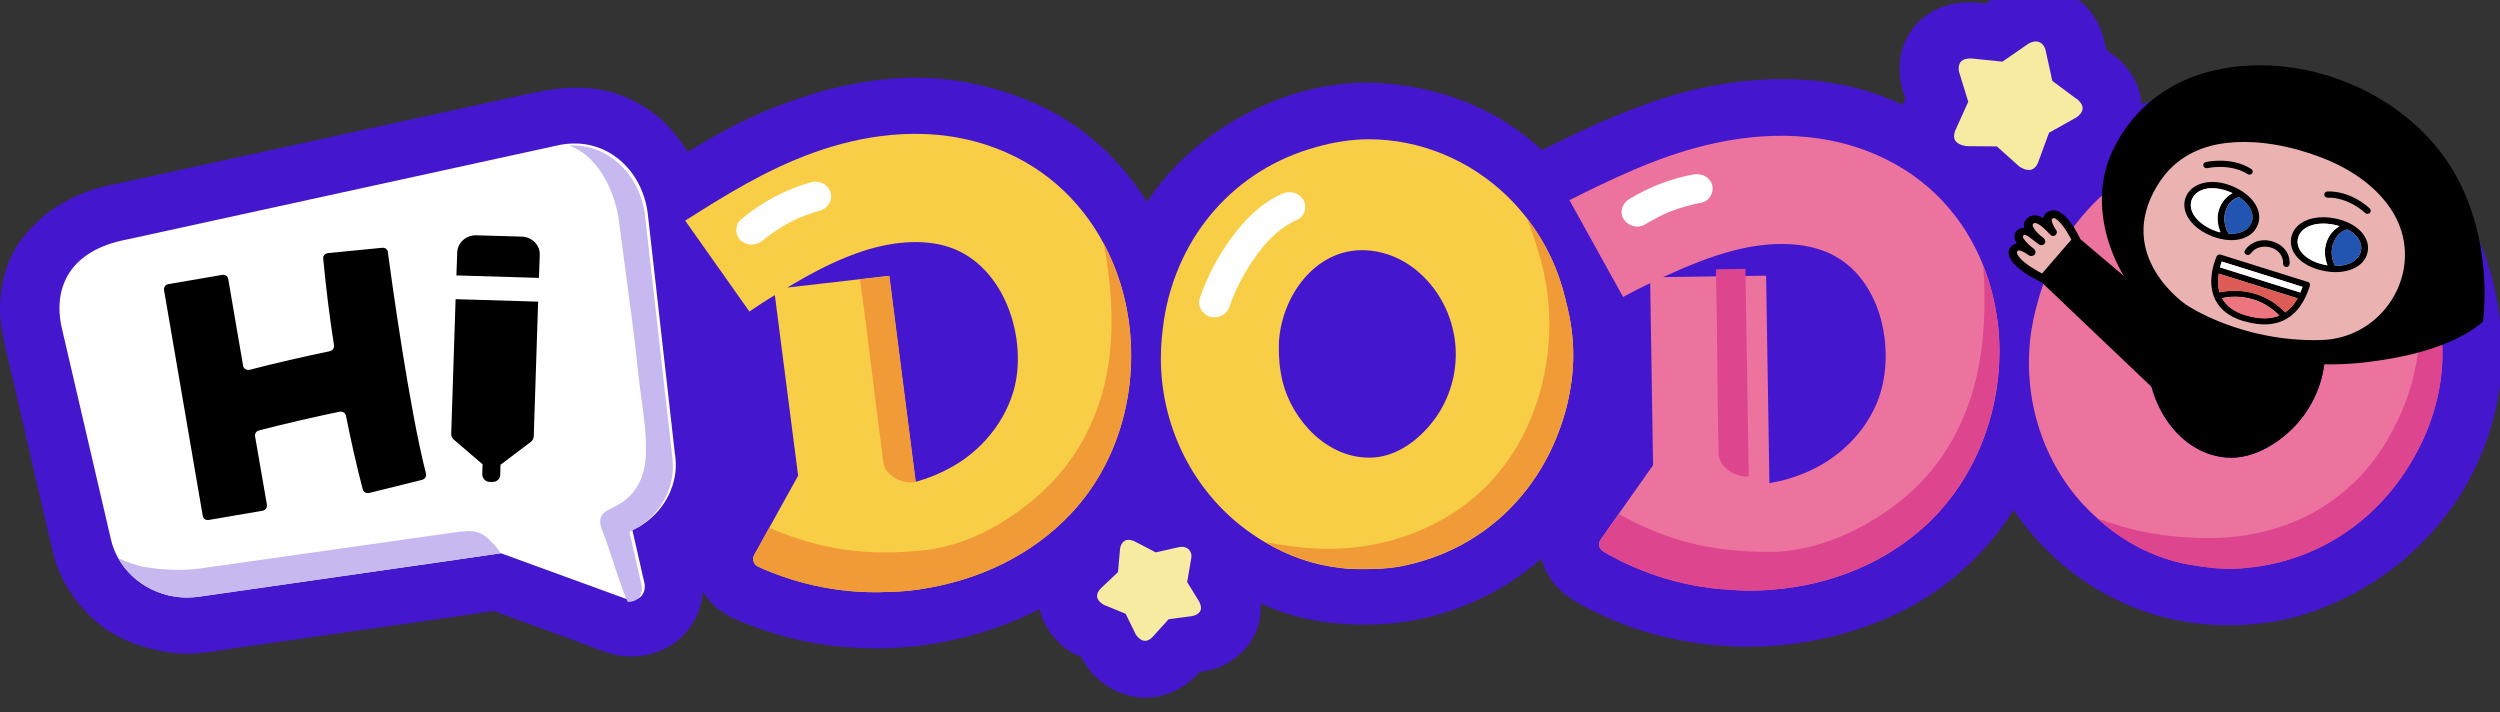 <svg width="337" height="96" viewBox="0 0 337 96" fill="none" xmlns="http://www.w3.org/2000/svg">
<rect x="0" y="0" width="337" height="96" fill="#333333" stroke="none"/>
<g clip-path="url(#clip0_1495_1213)">
<path d="M337.095 44.335C336.394 36.094 333.405 28.588 327.722 22.272C323.146 17.198 316.448 13.332 309.548 12.002C302.481 10.637 295.267 11.495 288.68 14.102C288.514 11.46 287.093 9.063 284.842 7.383C284.528 7.156 284.233 6.928 283.919 6.701C283.864 6.456 283.809 6.211 283.753 5.966C283.218 3.482 282.13 1.4 279.934 -0.21C276.539 -2.694 271.926 -2.449 268.55 -0.123C268.273 0.07 267.978 0.262 267.701 0.472C267.369 0.437 267.018 0.402 266.686 0.367C263.771 0.07 260.727 0.875 258.66 2.922C256.225 5.319 255.579 8.678 256.391 11.827C256.483 12.16 256.594 12.509 256.704 12.842C256.76 12.999 256.797 13.157 256.852 13.314C256.797 13.419 256.76 13.524 256.704 13.629C256.631 13.804 256.557 13.962 256.483 14.119C255.542 13.699 254.582 13.297 253.605 12.929C244.232 9.413 233.198 10.305 223.825 13.367C218.29 15.169 213.031 17.653 207.846 20.225C205.835 18.371 203.621 16.726 201.093 15.379C196.591 12.947 191.72 11.652 186.591 11.232C177.347 10.48 167.919 14.242 161.073 19.98C158.527 22.115 156.387 24.547 154.616 27.224C151.073 21.572 145.999 16.796 139.726 14.032C133.84 11.425 127.401 10.095 120.887 10.55C114.817 10.97 109.263 12.492 103.71 14.749C99.835 16.324 96.219 18.336 92.676 20.47C92.049 19.42 91.329 18.441 90.425 17.408C88.137 14.784 84.632 12.79 81.126 12.125C77.86 11.512 74.742 11.897 71.55 12.579C66.328 13.717 61.125 14.854 55.904 15.991C42.951 18.826 30.017 21.642 17.064 24.477C15.699 24.774 14.26 25.019 12.931 25.439C8.817 26.716 5.514 28.868 2.968 32.175C0.975 34.764 0.09 38.071 -0.003 41.238C-0.076 43.88 0.662 46.504 1.252 49.076C1.972 52.155 2.673 55.217 3.392 58.296C4.647 63.72 5.865 69.161 7.175 74.585C7.913 77.629 9.573 80.376 11.769 82.668C14.869 85.905 19.149 87.549 23.633 88.039C26.327 88.337 29.076 87.742 31.733 87.357C42.988 85.747 54.261 84.173 65.498 82.511C65.849 82.458 66.199 82.406 66.55 82.353L77.141 86.22C78.838 86.832 80.535 87.567 82.251 88.092C85.72 89.124 89.779 88.144 92.196 85.555C93.838 83.788 94.595 81.828 94.743 79.711C95.093 80.306 95.518 80.866 96.016 81.373C97.842 83.263 100.702 84.12 103.175 84.995C104.835 85.59 106.551 86.062 108.304 86.412C118.249 88.442 128.36 87.322 137.567 83.333C138.453 82.948 139.301 82.528 140.15 82.091C140.445 83.455 141.017 84.575 141.921 85.695C142.733 86.692 143.416 87.392 144.652 88.057C144.874 88.179 145.113 88.267 145.353 88.372C145.501 88.424 145.63 88.494 145.778 88.547C145.815 88.634 145.852 88.704 145.907 88.792C147.106 91.241 149.449 93.008 152.162 93.76C155.612 94.723 159.284 93.271 161.535 90.769C161.59 90.699 161.645 90.646 161.701 90.576C161.885 90.559 162.051 90.524 162.217 90.506C162.42 90.471 162.623 90.454 162.826 90.419C162.679 90.436 162.513 90.454 162.365 90.471C163.361 90.314 164.192 90.104 165.373 89.439C167.421 88.302 169.026 86.412 169.635 84.225C169.911 83.246 169.985 82.266 169.893 81.321C170.594 81.636 171.314 81.933 172.033 82.213C174.321 83.106 176.609 83.578 179.008 83.91C185.336 84.645 191.425 84.033 197.348 81.671C201.167 80.149 204.728 77.997 207.773 75.302C207.828 75.512 207.883 75.722 207.957 75.932C208.824 78.329 210.466 80.026 212.754 81.303C216.389 83.35 220.448 84.943 224.563 85.905C234.858 88.302 245.652 87.305 255.191 82.966C261.907 79.921 267.627 74.83 271.428 68.741C275.856 75.302 282.48 80.446 290.34 82.826C297.352 84.943 305.488 84.785 312.352 82.231C319.843 79.431 325.858 74.83 330.416 68.531C335.453 61.568 337.943 52.768 337.095 44.352V44.335Z" fill="#4416CE"/>
<path d="M180.654 84.121C180.1 84.051 179.565 83.981 179.03 83.893C178.864 83.876 178.698 83.858 178.532 83.841C179.252 83.928 179.953 84.016 180.654 84.121Z" fill="#4416CE"/>
<path d="M211.061 40.433C210.083 36.322 208.33 32.648 205.839 29.428C205.064 28.431 204.234 27.486 203.33 26.594C198.182 21.538 191.392 18.773 184.51 18.773C182.111 18.773 179.694 19.176 177.37 19.841C166.447 22.85 158.716 31.738 156.908 43.058C156.649 44.842 156.483 46.557 156.483 48.272C156.483 57.072 160.432 65.382 167.148 70.771C168.255 71.646 169.38 72.416 170.524 73.098C173.679 74.97 177.037 76.142 180.635 76.562C181.761 76.72 182.868 76.72 184.159 76.72C186.226 76.72 188.2 76.562 190.082 76.073C200.396 73.623 208.127 65.96 211.042 55.375C211.725 52.855 212.076 50.319 212.076 47.869C212.076 45.42 211.725 42.988 211.042 40.451L211.061 40.433ZM186.374 34.082C189.805 34.975 192.628 37.477 194.307 40.451C197.924 46.837 196.374 54.955 190.414 59.556C188.901 60.711 187.075 61.551 185.137 61.673C179.03 62.041 174.196 56.635 172.904 51.473C172.517 49.899 172.351 48.219 172.388 46.487C172.572 39.594 178.181 31.965 186.355 34.082H186.374Z" fill="#F7CE46"/>
<path d="M184.157 76.685C186.224 76.685 188.198 76.527 190.08 76.037C200.394 73.588 208.125 65.925 211.04 55.34C211.723 52.82 212.073 50.283 212.073 47.834C212.073 45.385 211.723 42.953 211.04 40.416C210.062 36.304 208.309 32.63 205.818 29.411C206.519 31.195 207.128 33.015 207.645 34.852C210.616 45.367 208.106 58.192 199.84 66.047C195.228 70.421 189.028 73.098 182.57 73.798C179.507 74.13 176.408 73.99 173.363 73.535C172.441 73.396 171.481 73.256 170.522 73.063C173.677 74.935 177.035 76.107 180.633 76.527C181.758 76.685 182.865 76.685 184.157 76.685Z" fill="#F19A38"/>
<path d="M329.07 44.335C328.701 39.646 327.317 35.342 324.918 31.493C324.513 30.828 324.07 30.181 323.608 29.533C319.309 23.812 313.036 20.103 306.228 19.123C303.848 18.791 301.412 18.843 299.013 19.158C287.74 20.593 278.699 28.274 275.12 39.226C274.584 40.958 274.142 42.638 273.865 44.317C272.481 53.013 275.083 61.796 280.858 68.059C281.448 68.689 282.076 69.284 282.703 69.844C285.821 72.661 289.327 74.638 293.294 75.688C294.364 76.002 295.471 76.16 296.744 76.352C298.792 76.65 300.766 76.755 302.704 76.545C313.294 75.583 322.132 69.109 326.708 59.049C327.778 56.652 328.516 54.203 328.904 51.788C329.291 49.374 329.328 46.907 329.051 44.317L329.07 44.335ZM289.899 44.86C291.172 38.071 297.925 31.318 305.656 34.572C308.903 35.937 311.302 38.806 312.501 41.99C315.084 48.814 312.261 56.617 305.637 60.326C303.958 61.254 302.021 61.831 300.102 61.673C294.013 61.184 290.065 55.13 289.622 49.864C289.474 48.254 289.585 46.574 289.899 44.86Z" fill="#ED739F"/>
<path d="M296.762 76.388C298.81 76.685 300.784 76.79 302.722 76.58C313.312 75.618 322.15 69.144 326.726 59.084C327.796 56.687 328.534 54.238 328.922 51.823C329.309 49.409 329.346 46.942 329.069 44.352C328.7 39.664 327.317 35.36 324.918 31.511C325.379 33.505 325.711 35.535 325.951 37.564C326.892 45.525 325.822 52.663 321.578 59.696C316.578 67.937 307.722 72.836 296.651 72.521C292.979 72.416 289.474 71.978 285.968 70.946C284.916 70.631 283.809 70.281 282.702 69.879C285.821 72.696 289.326 74.673 293.293 75.723C294.363 76.038 295.47 76.195 296.743 76.388H296.762Z" fill="#DD468F"/>
<path d="M269.256 43.25C268.924 40.678 268.278 38.159 267.337 35.779C264.827 29.463 260.122 24.04 253.111 20.943C244.624 17.164 235.841 18.144 229.937 19.578C223.147 21.223 216.966 24.285 211.56 26.979L218.793 40.031C220.01 39.384 221.228 38.736 222.446 38.176L222.833 62.706L218.479 68.882L215.767 72.731C215.379 73.273 215.545 74.008 216.136 74.34C220.047 76.632 225.951 79.134 233.387 79.502C234.734 79.607 236.063 79.642 237.409 79.572C245.602 79.222 253.056 76.44 258.794 71.524C266.949 64.543 270.566 53.485 269.274 43.233L269.256 43.25ZM224.18 37.354C227.409 35.867 230.638 34.537 233.904 33.715C238.756 32.49 243.221 32.63 246.506 34.1C253.886 37.407 255.713 47.799 253 54.325C252.004 56.687 250.473 58.787 248.517 60.501C246.93 61.901 245.085 63.038 243.074 63.843C240.399 64.928 238.517 65.085 238.517 65.138C238.517 65.19 238.074 37.162 238.074 37.162L234.125 37.214L224.162 37.354H224.18Z" fill="#ED739F"/>
<path d="M216.121 74.358C220.033 76.65 225.937 79.152 233.373 79.519C234.719 79.624 236.048 79.659 237.395 79.589C245.587 79.239 253.041 76.457 258.779 71.541C266.935 64.56 270.551 53.503 269.259 43.25C268.927 40.678 268.282 38.159 267.341 35.779C267.71 40.923 267.544 46.085 266.363 51.089C264.831 57.509 261.399 63.476 255.919 67.727C251.104 71.489 244.794 74.376 238.594 74.393C231.122 74.41 225.014 73.081 218.206 69.284L215.77 72.731C215.383 73.273 215.549 74.008 216.139 74.341L216.121 74.358Z" fill="#DD468F"/>
<path d="M235.729 64.221L235.286 36.245L231.337 36.297C231.319 36.542 231.301 36.787 231.301 37.032C231.54 44.73 231.448 52.411 231.651 60.092C231.651 60.092 231.651 60.109 231.651 60.127C231.651 60.179 231.651 60.232 231.651 60.284C231.651 60.599 231.651 60.914 231.67 61.246C231.706 62.751 233.681 64.378 235.729 64.221Z" fill="#DD468F"/>
<path d="M151.554 40.118C150.945 37.599 150.023 35.167 148.805 32.875C145.595 26.857 140.318 21.94 133.011 19.543C124.155 16.639 115.52 18.494 109.818 20.523C103.25 22.85 97.438 26.524 92.364 29.743L101.017 41.99C102.161 41.221 103.287 40.468 104.449 39.786L107.586 64.123L103.932 70.719L101.663 74.813C101.349 75.39 101.589 76.09 102.198 76.388C106.35 78.277 112.494 80.167 119.929 79.782C121.276 79.764 122.605 79.642 123.933 79.449C132.033 78.26 139.137 74.76 144.303 69.302C151.646 61.551 153.99 50.179 151.554 40.118ZM106.073 38.789C109.117 36.969 112.18 35.325 115.335 34.187C120.022 32.473 124.487 32.175 127.9 33.295C135.613 35.849 138.602 45.98 136.609 52.751C135.889 55.2 134.579 57.439 132.845 59.346C131.424 60.904 129.727 62.216 127.808 63.213C125.262 64.56 123.417 64.91 123.417 64.963C123.417 65.015 119.856 37.179 119.856 37.179L115.926 37.634L106.036 38.771L106.073 38.789Z" fill="#F7CE46"/>
<path d="M102.193 76.387C106.345 78.277 112.489 80.166 119.925 79.781C121.271 79.764 122.6 79.641 123.928 79.449C132.028 78.259 139.132 74.76 144.298 69.302C151.642 61.551 153.985 50.178 151.549 40.118C150.94 37.599 150.018 35.167 148.8 32.875C149.741 37.949 150.166 43.093 149.538 48.201C148.745 54.745 145.977 61.008 141.014 65.802C136.641 70.019 130.7 73.535 124.537 74.183C117.102 74.953 110.884 74.235 103.688 71.156L101.658 74.83C101.345 75.407 101.584 76.107 102.193 76.405V76.387Z" fill="#F19A38"/>
<path d="M123.453 64.98L119.892 37.197L115.962 37.651C115.962 37.896 115.962 38.141 116.017 38.386C117.106 46.014 117.899 53.66 118.951 61.288C118.951 61.288 118.951 61.306 118.951 61.323C118.951 61.376 118.951 61.428 118.969 61.481C119.006 61.796 119.043 62.111 119.098 62.426C119.32 63.93 121.441 65.347 123.453 64.963V64.98Z" fill="#F19A38"/>
<path d="M175.632 26.857C175.06 25.947 173.897 25.649 172.79 26.139C170.225 27.276 167.882 29.376 165.631 32.56C163.971 34.922 162.605 37.581 161.72 40.258C161.554 40.731 161.627 41.256 161.886 41.711C162.162 42.2 162.642 42.568 163.177 42.708C163.362 42.76 163.546 42.778 163.712 42.778C164.616 42.778 165.447 42.218 165.742 41.326C165.926 40.801 166.129 40.258 166.351 39.716C166.388 39.611 166.443 39.506 166.48 39.401L166.572 39.209C166.701 38.929 166.831 38.649 166.978 38.386C167.624 37.092 168.344 35.867 169.137 34.747C170.927 32.175 172.753 30.548 174.894 29.603C175.336 29.411 175.669 29.026 175.835 28.536C176.019 27.976 175.945 27.346 175.668 26.874L175.632 26.857Z" fill="white"/>
<path d="M111.944 25.859C111.539 24.809 110.413 24.267 109.324 24.565C105.856 25.544 102.645 27.241 99.822 29.638C99.453 29.953 99.25 30.443 99.25 30.986C99.25 31.581 99.509 32.123 99.915 32.473C100.339 32.805 100.819 32.98 101.298 32.98C101.833 32.98 102.368 32.77 102.848 32.385L102.977 32.28C103.07 32.193 103.18 32.105 103.291 32.035C103.291 32.035 103.328 32 103.346 31.983L103.512 31.86C103.826 31.633 104.14 31.405 104.472 31.178C105.118 30.741 105.8 30.338 106.483 29.971C106.834 29.796 107.184 29.621 107.535 29.446L107.719 29.358C107.719 29.358 107.738 29.358 107.756 29.358L107.922 29.288C108.051 29.236 108.18 29.183 108.31 29.131C109.011 28.851 109.767 28.606 110.561 28.379C111.096 28.221 111.539 27.854 111.815 27.346C112.074 26.874 112.11 26.332 111.944 25.877V25.859Z" fill="white"/>
<path d="M230.784 24.845C230.397 23.812 229.4 23.323 228.183 23.532C225.175 24.092 222.205 25.247 219.566 26.874C219.086 27.172 218.736 27.661 218.625 28.221C218.514 28.729 218.625 29.236 218.92 29.621C219.363 30.216 220.046 30.548 220.71 30.548C221.079 30.548 221.466 30.443 221.799 30.233C222.426 29.848 223.053 29.498 223.681 29.184L223.791 29.131C224.031 29.009 224.271 28.886 224.511 28.781C224.585 28.746 224.677 28.711 224.806 28.659C224.954 28.589 225.12 28.536 225.267 28.466C226.577 27.976 227.943 27.591 229.363 27.311C229.843 27.224 230.286 26.909 230.563 26.437C230.876 25.929 230.95 25.299 230.766 24.81L230.784 24.845Z" fill="white"/>
<path d="M279.914 13.332L276.648 10.9L275.762 6.841C275.762 6.841 275.614 5.949 274.876 5.669C274.138 5.389 273.363 5.931 273.345 5.949L269.932 8.311L265.836 7.891C265.706 7.891 264.581 7.786 264.212 8.468C263.88 9.098 264.101 9.798 264.12 9.815L265.319 13.717L263.621 17.479C263.566 17.584 263.142 18.528 263.677 19.088C264.157 19.613 265.024 19.683 265.097 19.701L269.175 19.736L272.183 22.43C272.183 22.43 272.718 22.832 273.327 22.902C273.419 22.902 273.53 22.902 273.622 22.902C274.415 22.85 274.766 21.87 274.784 21.765L276.205 17.899L279.821 15.869C279.821 15.869 280.522 15.502 280.707 14.819C280.928 14.085 280.043 13.402 279.932 13.315L279.914 13.332Z" fill="#F7EBA1"/>
<path d="M160.039 78.417L160.574 75.285C160.648 75.005 160.648 74.428 160.224 74.043C159.726 73.571 158.969 73.746 158.895 73.763L155.796 74.463L153.01 73.011C152.917 72.958 152.05 72.521 151.497 72.976C151.035 73.361 150.98 73.973 150.98 74.025L150.703 77.122L148.415 79.292C148.415 79.292 147.677 79.974 147.936 80.639C148.157 81.199 148.766 81.514 148.84 81.549L151.737 82.739L153.102 85.52C153.102 85.52 153.471 86.133 154.024 86.325C154.043 86.325 154.061 86.325 154.08 86.343C154.762 86.553 155.353 85.888 155.408 85.818L157.53 83.473L160.667 83.053C160.667 83.053 161.349 82.966 161.718 82.493C162.143 81.951 161.663 81.111 161.608 81.024L159.984 78.382L160.039 78.417Z" fill="#F7EBA1"/>
<path d="M90.986 61.271L87.332 28.903C86.686 23.287 82.387 19.141 77.11 19.351C76.501 19.368 75.893 19.438 75.265 19.578L17.034 32.298C9.525 33.732 7.052 38.649 8.344 44.265L14.95 72.696C15.152 73.588 15.485 74.445 15.927 75.215C17.957 78.872 22.274 81.076 26.795 80.429L61.888 75.39L67.498 74.568L84.583 80.796C84.731 80.849 84.86 80.866 85.007 80.866C86.262 80.989 87.129 79.939 86.871 78.609C86.871 78.609 85.247 71.488 85.247 71.471C85.247 71.453 86.281 70.911 86.391 70.859C86.76 70.631 87.111 70.369 87.443 70.106C88.107 69.564 88.716 68.934 89.214 68.252C90.247 66.87 90.875 65.225 91.059 63.545C91.133 62.776 91.096 62.023 91.004 61.271H90.986Z" fill="white"/>
<path d="M52.277 33.96C52.756 37.494 55.137 54.885 57.425 63.86C57.517 64.21 57.277 64.578 56.889 64.683L49.767 66.45C49.38 66.537 48.992 66.327 48.9 65.977C48.051 62.705 47.295 59.364 46.631 56.022C46.557 55.655 46.188 55.427 45.782 55.497C42.147 56.249 38.531 57.089 34.914 58.017C34.564 58.104 34.324 58.454 34.379 58.786L35.985 68.059C36.04 68.427 35.782 68.776 35.394 68.847L28.143 70.089C27.756 70.159 27.387 69.914 27.331 69.546L22.11 39.086C22.054 38.719 22.312 38.369 22.7 38.299L29.951 37.056C30.339 36.986 30.708 37.231 30.763 37.599L32.774 49.321C32.848 49.706 33.254 49.951 33.66 49.846C37.239 48.919 40.837 48.096 44.453 47.344C44.822 47.274 45.062 46.924 45.026 46.574C44.417 42.673 43.937 38.754 43.568 34.852C43.531 34.485 43.826 34.152 44.232 34.117L51.52 33.4C51.908 33.365 52.24 33.61 52.295 33.96H52.277Z" fill="black"/>
<path d="M72.759 34.345C72.796 33.033 71.726 31.948 70.342 31.895L64.216 31.72C62.833 31.685 61.689 32.7 61.633 34.012L61.523 37.127L72.649 37.459L72.759 34.345Z" fill="black"/>
<path d="M61.193 59.276L65.049 62.583L65.013 63.948C65.013 64.49 65.455 64.963 66.027 64.963H66.359C66.931 64.998 67.43 64.56 67.43 64.018L67.466 62.653L71.544 59.574C71.802 59.381 71.95 59.102 71.95 58.804L72.54 40.661L61.415 40.328L60.824 58.472C60.824 58.769 60.953 59.066 61.175 59.276H61.193Z" fill="black"/>
<path d="M62.112 71.646L26.945 76.632C25.062 76.877 23.771 76.86 21.741 76.72C21.741 76.72 21.243 76.667 21.225 76.667C20.745 76.615 20.247 76.545 19.767 76.475C18.623 76.317 17.073 75.792 15.929 75.233C17.959 78.889 22.276 81.094 26.797 80.446L61.89 75.407L67.499 74.585C67.13 74.025 67.02 73.868 66.78 73.605C65.285 72.031 64.658 71.366 62.13 71.663L62.112 71.646Z" fill="#C7B9F0"/>
<path d="M85.06 41.977C85.429 44.828 85.761 47.663 86.056 50.515C86.296 52.754 86.683 54.994 86.905 57.251C87.034 58.528 87.108 59.805 87.071 61.082C87.071 61.38 87.034 61.677 87.015 61.974C86.96 62.604 86.831 63.392 86.517 64.249C86.388 64.616 86.222 64.966 86.074 65.264C85.945 65.491 85.816 65.719 85.668 65.929C85.447 66.261 85.133 66.646 84.691 67.048C84.248 67.451 83.823 67.748 83.454 67.958C83.104 68.168 82.753 68.361 82.384 68.535C81.369 69.043 80.447 69.603 81.148 71.405C82.384 74.537 83.085 77.388 84.34 80.503C84.414 80.713 84.506 80.905 84.617 81.115C85.871 81.237 86.739 80.188 86.48 78.858C86.48 78.858 84.857 71.737 84.857 71.72C84.857 71.702 85.89 71.16 86.001 71.107C86.37 70.88 86.72 70.618 87.052 70.355C87.716 69.813 88.325 69.183 88.824 68.501C89.857 67.118 90.484 65.474 90.669 63.794C90.743 63.024 90.706 62.272 90.613 61.52L86.96 29.152C86.314 23.536 82.015 19.39 76.738 19.599C77.31 19.827 77.642 20.037 78.085 20.282C78.085 20.282 82.181 22.434 83.381 29.38L85.041 41.994L85.06 41.977Z" fill="#C7B9F0"/>
<path d="M300.103 61.673C302.04 61.831 303.978 61.254 305.638 60.326C312.262 56.635 315.067 48.831 312.502 41.99C311.303 38.806 308.904 35.937 305.657 34.572C297.926 31.318 291.173 38.071 289.9 44.86C289.586 46.574 289.475 48.254 289.623 49.864C290.084 55.147 294.014 61.184 300.103 61.673Z" fill="black"/>
<path d="M294.016 43.74L280.418 32.228C280.418 32.228 280.418 32.21 280.418 32.193C280.159 31.633 278.757 28.869 277.263 28.414C276.894 28.309 276.543 28.326 276.211 28.484C275.971 28.571 275.657 28.764 275.51 29.131C275.473 29.218 275.436 29.306 275.418 29.411C275.104 29.218 274.772 29.078 274.44 29.043C274.015 28.991 273.609 29.113 273.296 29.393C272.964 29.673 272.816 30.023 272.834 30.426C272.834 30.531 272.853 30.636 272.89 30.741C272.816 30.741 272.742 30.741 272.668 30.741C272.318 30.758 272.041 30.898 271.838 31.143C271.377 31.685 271.524 32.28 271.875 32.84C271.58 32.875 271.303 32.998 271.063 33.26C270.786 33.557 270.694 33.942 270.805 34.38C271.063 35.517 272.668 36.847 275.215 38.071C275.215 38.071 275.215 38.071 275.233 38.071L290.234 52.348C290.234 52.348 290.363 52.453 290.437 52.47C290.51 52.488 290.584 52.488 290.64 52.47C290.787 52.453 290.916 52.348 290.99 52.225L294.164 44.3C294.256 44.125 294.201 43.897 294.034 43.775L294.016 43.74Z" fill="black"/>
<path d="M312.986 49.111C316.104 49.164 318.336 48.954 321.012 48.551C324.923 47.957 330.828 46.609 334.573 43.478C334.647 43.408 334.702 43.338 334.721 43.233C334.739 43.093 336.64 29.901 328.521 19.911C321.971 11.845 310.366 7.331 299.683 9.238C292.966 10.445 287.708 14.225 284.811 20.243C281.01 28.081 284.996 38.246 291.546 43.18C294.461 45.367 297.524 46.452 301.14 47.502C303.004 48.044 307.34 48.989 312.967 49.094L312.986 49.111Z" fill="black"/>
<path d="M310.017 20.261C306.825 19.351 303.43 18.896 300.183 19.263C299.26 19.368 298.337 19.543 297.452 19.823C295.883 20.296 294.444 21.083 293.227 22.115C292.23 22.972 291.418 23.987 290.754 25.089C285.053 34.59 294.629 41.046 294.721 41.098C294.795 41.151 302.101 46.12 312.858 45.84C320.626 45.647 325.848 38.071 323.707 31.143C322.287 26.559 317.951 23.27 313.504 21.468C312.379 21.013 311.198 20.61 309.998 20.261H310.017Z" fill="#EAB3B1"/>
<path d="M276.934 29.428C276.842 29.394 276.731 29.428 276.657 29.481C276.584 29.534 276.565 29.621 276.584 29.709C276.584 29.831 276.621 29.936 276.657 30.058C276.731 30.251 276.823 30.443 276.916 30.618C276.99 30.758 277.082 30.898 277.174 31.021C277.34 31.266 277.266 31.581 277.008 31.738C276.75 31.895 276.51 31.791 276.307 31.563C275.809 31.003 274.905 30.128 274.37 30.058C274.259 30.058 274.185 30.058 274.111 30.128C274.019 30.198 274 30.268 274 30.338C274 30.688 274.48 31.231 274.941 31.668C275.237 31.878 275.44 32.07 275.532 32.158C275.753 32.35 275.772 32.683 275.569 32.893C275.366 33.103 275.052 33.103 274.812 32.928C274.37 32.613 273.982 32.263 273.539 31.948C273.392 31.843 273.244 31.738 273.078 31.686C272.967 31.651 272.857 31.651 272.764 31.721C272.58 31.878 272.727 32.105 272.838 32.245C273.189 32.753 273.65 33.138 274.13 33.523L274.203 33.593C274.425 33.785 274.462 34.1 274.259 34.327C274.056 34.537 273.724 34.59 273.465 34.397C273.096 34.135 272.598 33.837 272.266 33.767C272.1 33.733 271.934 33.803 271.897 33.977C271.879 34.1 271.897 34.222 271.971 34.327C272.082 34.52 272.229 34.695 272.377 34.87C272.746 35.272 273.189 35.605 273.631 35.902C273.871 36.059 274.13 36.217 274.388 36.374C274.536 36.462 274.683 36.532 274.812 36.619C274.849 36.637 275.255 36.864 275.274 36.864L279.222 32.298C278.613 31.126 277.598 29.604 276.897 29.394L276.934 29.428Z" fill="#EAB3B1"/>
<path opacity="0.25" d="M321.891 38.789C322.629 40.871 321.06 43.181 318.385 43.968C315.71 44.738 312.961 43.688 312.222 41.606C311.484 39.524 313.053 37.214 315.728 36.427C318.404 35.657 321.153 36.707 321.891 38.789Z" fill="url(#paint0_radial_1495_1213)"/>
<path opacity="0.25" d="M291.335 28.729C289.306 29.796 288.808 32.508 290.21 34.782C291.612 37.057 294.398 38.037 296.428 36.987C298.457 35.92 298.956 33.208 297.553 30.933C296.151 28.659 293.365 27.679 291.335 28.729Z" fill="url(#paint1_radial_1495_1213)"/>
<path d="M297.307 22.658C297.159 22.605 297.049 22.5 297.012 22.36C296.957 22.133 297.086 21.905 297.326 21.853C297.473 21.818 300.776 21.066 303.47 22.78C303.673 22.903 303.728 23.165 303.599 23.358C303.47 23.55 303.174 23.602 302.972 23.462C300.61 21.975 297.584 22.658 297.565 22.658C297.473 22.675 297.399 22.658 297.307 22.658Z" fill="black"/>
<path d="M318.991 28.799C318.991 28.799 318.862 28.746 318.807 28.694C318.788 28.676 316.592 26.577 313.769 26.647C313.53 26.647 313.308 26.472 313.308 26.244C313.308 26.017 313.493 25.824 313.733 25.807C316.98 25.719 319.36 28.011 319.452 28.116C319.618 28.291 319.618 28.554 319.452 28.711C319.323 28.816 319.157 28.851 318.991 28.799Z" fill="black"/>
<path d="M311.078 38.002L299.362 34.327C299.141 34.257 298.901 34.362 298.809 34.555C298.753 34.677 297.333 37.757 298.606 40.381C299.27 41.728 300.506 42.691 302.314 43.25C302.37 43.25 302.407 43.285 302.462 43.285C305.008 44.038 306.816 43.758 308.126 43.04L308.348 42.9C310.267 41.728 311.005 39.594 311.337 38.631L311.374 38.509C311.447 38.282 311.318 38.054 311.078 37.984V38.002ZM302.72 42.498C301.17 42.026 300.1 41.256 299.528 40.171C300.617 39.926 304.215 39.454 307.259 42.516C306.171 42.97 304.713 43.075 302.72 42.48V42.498ZM308.053 42.113C304.602 38.509 300.322 39.139 299.196 39.401C298.938 38.544 298.975 37.652 299.085 36.882L309.713 40.206C309.326 40.906 308.809 41.588 308.053 42.096V42.113ZM310.377 38.666C310.285 38.894 310.193 39.174 310.082 39.436L299.251 36.042C299.344 35.727 299.436 35.447 299.491 35.255L310.377 38.666Z" fill="black"/>
<path d="M310.085 39.436C310.196 39.156 310.306 38.894 310.38 38.666L299.494 35.255C299.42 35.447 299.328 35.727 299.254 36.042L310.085 39.436Z" fill="white"/>
<path d="M308.048 42.113C308.804 41.606 309.339 40.906 309.708 40.223L299.08 36.899C298.951 37.669 298.933 38.544 299.191 39.419C300.335 39.156 304.597 38.526 308.048 42.13V42.113Z" fill="#DE5C56"/>
<path d="M299.527 40.188C300.118 41.273 301.188 42.043 302.719 42.515C304.694 43.11 306.151 43.005 307.258 42.55C304.214 39.489 300.616 39.961 299.527 40.206V40.188Z" fill="#ED7580"/>
<path d="M308.069 35.955C307.884 35.902 307.736 35.71 307.755 35.517C307.792 35.167 307.681 34.8 307.533 34.502C306.869 33.138 304.692 32.805 303.622 33.907C303.548 33.995 303.474 34.083 303.4 34.17C303.271 34.362 302.995 34.432 302.773 34.31C302.552 34.188 302.496 33.925 302.626 33.733C302.976 33.19 303.567 32.753 304.212 32.543C305.984 31.965 308.253 33.015 308.585 34.835C308.641 35.097 308.659 35.36 308.641 35.605C308.622 35.832 308.401 36.007 308.161 35.989C308.124 35.989 308.087 35.989 308.05 35.972L308.069 35.955Z" fill="black"/>
<path d="M301.1 25.177C299.753 24.582 298.406 24.39 297.244 24.617C296.063 24.845 295.177 25.457 294.734 26.367C294.291 27.276 294.365 28.326 294.937 29.306C295.509 30.286 296.542 31.126 297.889 31.721C298.184 31.843 298.461 31.948 298.738 32.035C301.174 32.805 303.425 32.228 304.255 30.531C305.177 28.641 303.849 26.384 301.1 25.177ZM295.712 28.904C295.269 28.151 295.214 27.381 295.546 26.717C295.878 26.052 296.542 25.597 297.428 25.422C298.184 25.282 299.07 25.352 299.974 25.632C300.233 25.719 300.472 25.807 300.731 25.912C300.805 25.947 300.878 25.982 300.952 26.017C300.399 26.314 299.568 26.944 299.144 28.204C298.72 29.463 299.07 30.636 299.347 31.283C298.996 31.196 298.627 31.073 298.277 30.916C297.114 30.408 296.21 29.691 295.731 28.869L295.712 28.904ZM300.38 31.441C300.38 31.441 299.495 30.006 299.993 28.484C300.14 28.064 300.325 27.644 300.62 27.294C300.934 26.927 301.358 26.699 301.838 26.559C303.332 27.574 304.015 28.974 303.425 30.163C302.945 31.143 301.782 31.598 300.38 31.493C300.38 31.476 300.38 31.458 300.362 31.441H300.38Z" fill="black"/>
<path d="M299.119 28.239C299.544 26.979 300.374 26.349 300.927 26.052C300.854 26.017 300.78 25.982 300.706 25.947C300.448 25.842 300.208 25.737 299.95 25.667C299.045 25.387 298.16 25.3 297.403 25.457C296.518 25.615 295.853 26.087 295.521 26.752C295.189 27.417 295.263 28.186 295.687 28.939C296.167 29.744 297.071 30.479 298.234 30.986C298.603 31.143 298.953 31.266 299.304 31.353C299.027 30.706 298.695 29.534 299.101 28.274L299.119 28.239Z" fill="white"/>
<path d="M303.44 30.163C304.03 28.974 303.348 27.574 301.853 26.559C301.374 26.699 300.949 26.927 300.635 27.294C300.34 27.644 300.137 28.047 300.008 28.484C299.51 30.006 300.377 31.423 300.396 31.441C300.396 31.441 300.396 31.476 300.414 31.493C301.816 31.598 302.96 31.143 303.458 30.163H303.44Z" fill="#2255B2"/>
<path d="M318.224 31.178C317.412 30.338 316.231 29.744 314.773 29.446C311.803 28.851 309.312 29.918 308.869 31.965C308.481 33.803 309.902 35.535 312.356 36.287C312.633 36.374 312.928 36.444 313.242 36.514C314.699 36.812 316.046 36.707 317.135 36.252C318.224 35.797 318.943 34.992 319.146 34.013C319.367 33.033 319.035 32.018 318.224 31.178ZM313.426 35.71C310.972 35.22 309.422 33.733 309.755 32.158C310.087 30.583 312.135 29.796 314.589 30.286C314.865 30.338 315.124 30.408 315.364 30.496C314.81 30.811 314.017 31.458 313.592 32.7C313.186 33.943 313.463 35.08 313.74 35.762C313.629 35.762 313.519 35.745 313.426 35.71ZM314.478 32.945C314.976 31.423 315.954 31.091 316.083 31.038C316.194 30.986 316.249 30.968 316.415 30.916C316.858 31.143 317.264 31.423 317.559 31.738C318.168 32.368 318.408 33.12 318.26 33.837C318.113 34.555 317.559 35.15 316.747 35.5C316.175 35.745 315.493 35.849 314.755 35.832C314.552 35.447 314.035 34.24 314.478 32.945Z" fill="black"/>
<path d="M313.6 32.7C314.006 31.458 314.817 30.811 315.371 30.496C315.113 30.408 314.854 30.338 314.596 30.286C312.124 29.796 310.094 30.583 309.762 32.158C309.43 33.733 310.961 35.22 313.434 35.71C313.544 35.727 313.655 35.745 313.747 35.762C313.489 35.08 313.194 33.943 313.6 32.7Z" fill="white"/>
<path d="M317.555 31.738C317.241 31.423 316.854 31.143 316.411 30.916C316.245 30.986 316.171 31.003 316.079 31.038C315.949 31.091 314.972 31.423 314.473 32.945C314.049 34.24 314.566 35.447 314.75 35.832C315.488 35.832 316.171 35.745 316.743 35.5C317.555 35.15 318.108 34.555 318.256 33.838C318.403 33.12 318.164 32.368 317.555 31.738Z" fill="#2255B2"/>
</g>
<defs>
<radialGradient id="paint0_radial_1495_1213" cx="0" cy="0" r="1" gradientUnits="userSpaceOnUse" gradientTransform="translate(336.218 33.154) rotate(-16.253) scale(5.029 3.995)">
<stop stop-color="#D32E5B" stop-opacity="0.8"/>
<stop offset="0.14" stop-color="#D32E5C" stop-opacity="0.78"/>
<stop offset="0.27" stop-color="#D32E5F" stop-opacity="0.73"/>
<stop offset="0.38" stop-color="#D32E66" stop-opacity="0.65"/>
<stop offset="0.49" stop-color="#D32F6E" stop-opacity="0.53"/>
<stop offset="0.54" stop-color="#D33073" stop-opacity="0.47"/>
<stop offset="0.57" stop-color="#D3346F" stop-opacity="0.43"/>
<stop offset="0.76" stop-color="#D54D5A" stop-opacity="0.2"/>
<stop offset="0.91" stop-color="#D75D4C" stop-opacity="0.05"/>
<stop offset="1" stop-color="#D86348" stop-opacity="0"/>
</radialGradient>
<radialGradient id="paint1_radial_1495_1213" cx="0" cy="0" r="1" gradientUnits="userSpaceOnUse" gradientTransform="translate(322.799 76.152) rotate(-121.695) scale(4.858 4.136)">
<stop stop-color="#D32E5B" stop-opacity="0.8"/>
<stop offset="0.14" stop-color="#D32E5C" stop-opacity="0.78"/>
<stop offset="0.27" stop-color="#D32E5F" stop-opacity="0.73"/>
<stop offset="0.38" stop-color="#D32E66" stop-opacity="0.65"/>
<stop offset="0.49" stop-color="#D32F6E" stop-opacity="0.53"/>
<stop offset="0.54" stop-color="#D33073" stop-opacity="0.47"/>
<stop offset="0.57" stop-color="#D3346F" stop-opacity="0.43"/>
<stop offset="0.76" stop-color="#D54D5A" stop-opacity="0.2"/>
<stop offset="0.91" stop-color="#D75D4C" stop-opacity="0.05"/>
<stop offset="1" stop-color="#D86348" stop-opacity="0"/>
</radialGradient>
<clipPath id="clip0_1495_1213">
<rect width="337" height="96" fill="white"/>
</clipPath>
</defs>
</svg>
